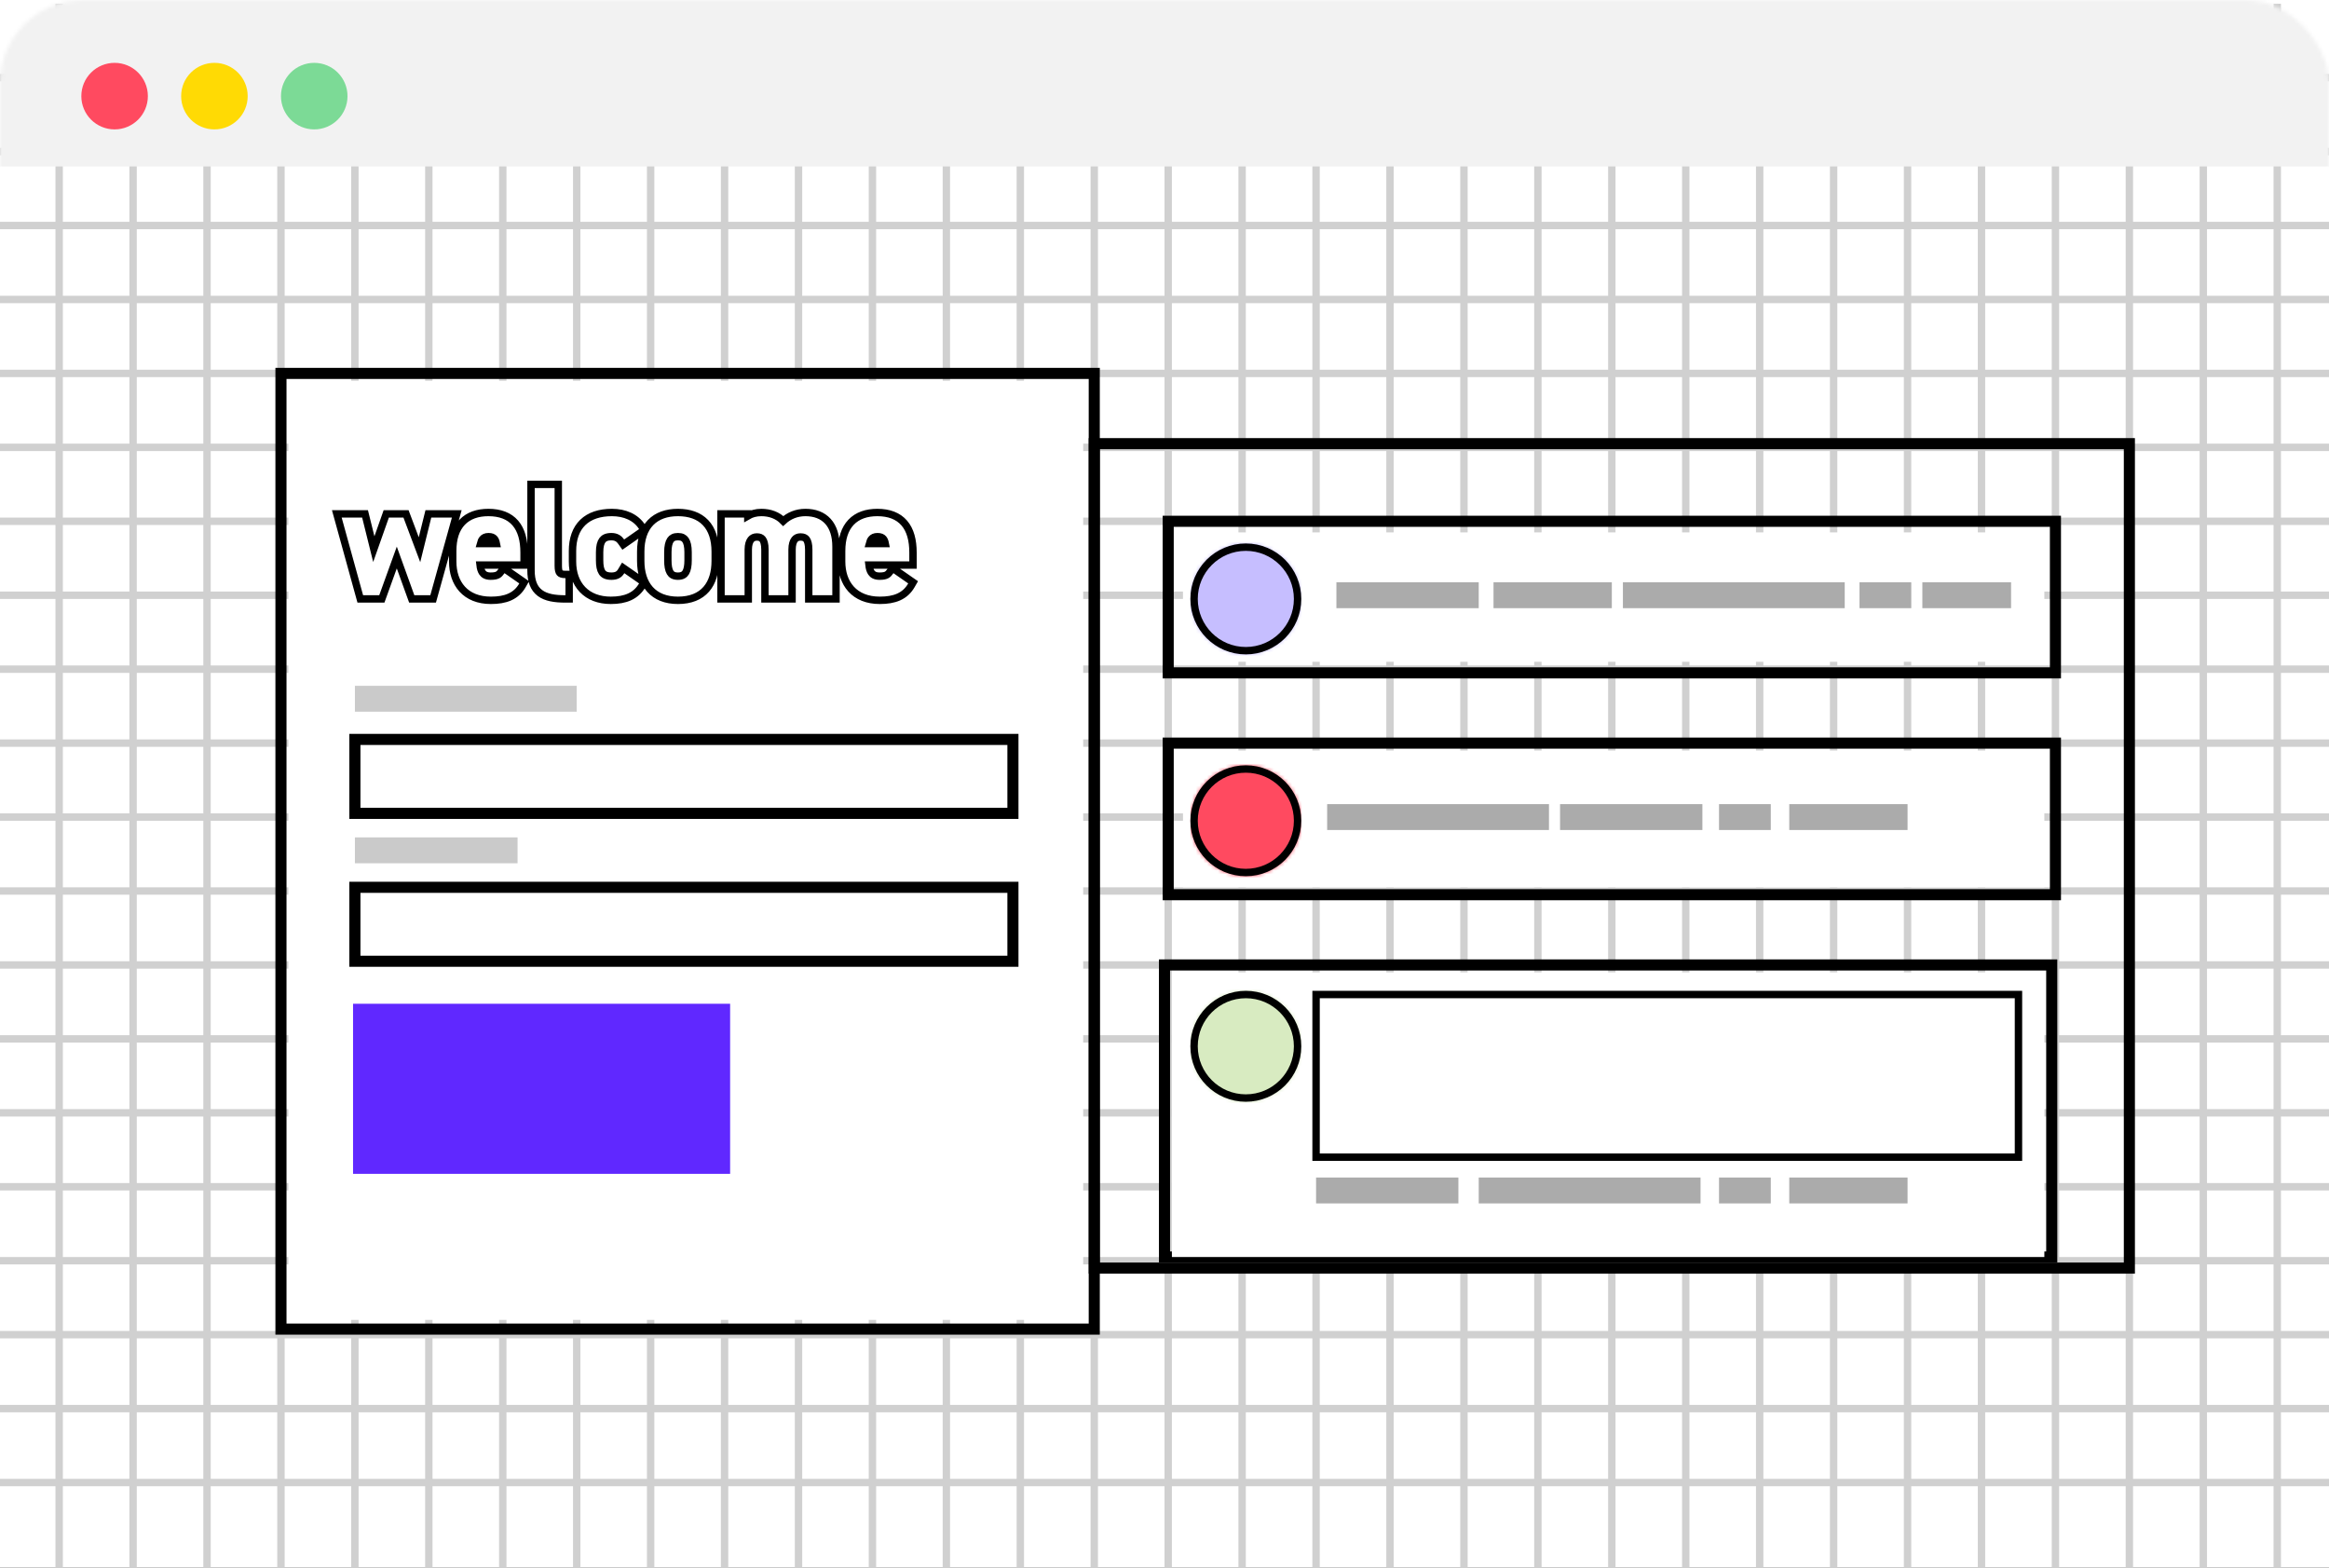 <svg width="630" height="424" viewBox="0 0 630 424" fill="none" xmlns="http://www.w3.org/2000/svg">
<rect x="0" y="0" width="630" height="424" fill="#333333" stroke="none"/>
<g clip-path="url(#clip0)">
<rect width="630" height="424" fill="white"/>
<path d="M16 1V424" stroke="#D0D0D0" stroke-width="2"/>
<path d="M36 1V424" stroke="#D0D0D0" stroke-width="2"/>
<path d="M56 1V424" stroke="#D0D0D0" stroke-width="2"/>
<path d="M76 1V424" stroke="#D0D0D0" stroke-width="2"/>
<path d="M96 1V424" stroke="#D0D0D0" stroke-width="2"/>
<path d="M116 1V424" stroke="#D0D0D0" stroke-width="2"/>
<path d="M136 1V424" stroke="#D0D0D0" stroke-width="2"/>
<path d="M156 1V424" stroke="#D0D0D0" stroke-width="2"/>
<path d="M176 1V424" stroke="#D0D0D0" stroke-width="2"/>
<path d="M196 1V424" stroke="#D0D0D0" stroke-width="2"/>
<path d="M216 1V424" stroke="#D0D0D0" stroke-width="2"/>
<path d="M236 1V424" stroke="#D0D0D0" stroke-width="2"/>
<path d="M256 1V424" stroke="#D0D0D0" stroke-width="2"/>
<path d="M276 1V424" stroke="#D0D0D0" stroke-width="2"/>
<path d="M296 1V424" stroke="#D0D0D0" stroke-width="2"/>
<path d="M316 1V424" stroke="#D0D0D0" stroke-width="2"/>
<path d="M336 1V424" stroke="#D0D0D0" stroke-width="2"/>
<path d="M356 1V424" stroke="#D0D0D0" stroke-width="2"/>
<path d="M376 1V424" stroke="#D0D0D0" stroke-width="2"/>
<path d="M396 1V424" stroke="#D0D0D0" stroke-width="2"/>
<path d="M416 1V424" stroke="#D0D0D0" stroke-width="2"/>
<path d="M436 1V424" stroke="#D0D0D0" stroke-width="2"/>
<path d="M456 1V424" stroke="#D0D0D0" stroke-width="2"/>
<path d="M476 1V424" stroke="#D0D0D0" stroke-width="2"/>
<path d="M496 1V424" stroke="#D0D0D0" stroke-width="2"/>
<path d="M516 1V424" stroke="#D0D0D0" stroke-width="2"/>
<path d="M536 1V424" stroke="#D0D0D0" stroke-width="2"/>
<path d="M556 1V424" stroke="#D0D0D0" stroke-width="2"/>
<path d="M576 1V424" stroke="#D0D0D0" stroke-width="2"/>
<path d="M596 1V424" stroke="#D0D0D0" stroke-width="2"/>
<path d="M616 1V424" stroke="#D0D0D0" stroke-width="2"/>
<path d="M0 21L630 21" stroke="#D0D0D0" stroke-width="2"/>
<path d="M0 41L630 41" stroke="#D0D0D0" stroke-width="2"/>
<path d="M0 61L630 61" stroke="#D0D0D0" stroke-width="2"/>
<path d="M0 81L630 81" stroke="#D0D0D0" stroke-width="2"/>
<path d="M0 101L630 101" stroke="#D0D0D0" stroke-width="2"/>
<path d="M0 121L630 121" stroke="#D0D0D0" stroke-width="2"/>
<path d="M0 141L630 141" stroke="#D0D0D0" stroke-width="2"/>
<path d="M0 161L630 161" stroke="#D0D0D0" stroke-width="2"/>
<path d="M0 181L630 181" stroke="#D0D0D0" stroke-width="2"/>
<path d="M0 201L630 201" stroke="#D0D0D0" stroke-width="2"/>
<path d="M0 221L630 221" stroke="#D0D0D0" stroke-width="2"/>
<path d="M0 241L630 241" stroke="#D0D0D0" stroke-width="2"/>
<path d="M0 261L630 261" stroke="#D0D0D0" stroke-width="2"/>
<path d="M0 281L630 281" stroke="#D0D0D0" stroke-width="2"/>
<path d="M0 301L630 301" stroke="#D0D0D0" stroke-width="2"/>
<path d="M0 321L630 321" stroke="#D0D0D0" stroke-width="2"/>
<path d="M0 341L630 341" stroke="#D0D0D0" stroke-width="2"/>
<path d="M0 361L630 361" stroke="#D0D0D0" stroke-width="2"/>
<path d="M0 381L630 381" stroke="#D0D0D0" stroke-width="2"/>
<path d="M0 401L630 401" stroke="#D0D0D0" stroke-width="2"/>
<mask id="mask0" mask-type="alpha" maskUnits="userSpaceOnUse" x="0" y="0" width="630" height="67">
<rect width="630" height="67" rx="22.5" fill="#C4C4C4"/>
</mask>
<g mask="url(#mask0)">
<path d="M-0.01 22.523H630.01" stroke="#F2F2F2" stroke-width="45"/>
</g>
<path d="M35.5 26C35.5 28.485 33.485 30.5 31 30.5C28.515 30.5 26.5 28.485 26.5 26C26.5 23.515 28.515 21.5 31 21.5C33.485 21.5 35.5 23.515 35.5 26Z" stroke="#FF4A60" stroke-width="9"/>
<path d="M62.5 26C62.5 28.485 60.485 30.5 58 30.5C55.515 30.5 53.5 28.485 53.5 26C53.5 23.515 55.515 21.5 58 21.5C60.485 21.5 62.5 23.515 62.5 26Z" stroke="#FFDA04" stroke-width="9"/>
<path d="M89.5 26C89.5 28.485 87.485 30.5 85 30.5C82.515 30.5 80.5 28.485 80.5 26C80.5 23.515 82.515 21.5 85 21.5C87.485 21.5 89.5 23.515 89.5 26Z" stroke="#7CDA96" stroke-width="9"/>
<path d="M78 230H293" stroke="white" stroke-width="254"/>
<path d="M76 359.5V101H296V359.5H76Z" stroke="black" stroke-width="3"/>
<path d="M96 220V200H274V220H96Z" stroke="black" stroke-width="3"/>
<path d="M96 260V240H274V260H96Z" stroke="black" stroke-width="3"/>
<path d="M97 316V273H196V316H97Z" stroke="#6028FF" stroke-width="3"/>
<path d="M97 294.5H195" stroke="#6028FF" stroke-width="41"/>
<path d="M96 189H156" stroke="#CACACA" stroke-width="7"/>
<path d="M96 230H140" stroke="#CACACA" stroke-width="7"/>
<path d="M103.526 161.34L107.332 150.799L111.137 161.34L111.376 162H112.078H116.404H117.164L117.367 161.268L123.205 140.268L123.558 139H122.242H116.656H115.873L115.685 139.76L113.476 148.689L110.074 139.648L109.83 139H109.138H105.19H104.482L104.247 139.667L101.115 148.535L98.936 139.759L98.748 139H97.966H92.422H91.109L91.458 140.266L97.254 161.266L97.457 162H98.218H102.586H103.288L103.526 161.34ZM137.05 154.215L136.233 153.648L135.661 154.461C135.283 154.998 135.012 155.294 134.659 155.491C134.307 155.687 133.761 155.842 132.741 155.842C131.519 155.842 130.88 155.433 130.489 154.864C130.164 154.39 129.951 153.717 129.853 152.844H140.763H141.763V151.844V149.45C141.763 146.139 141.059 143.405 139.417 141.491C137.75 139.547 135.269 138.622 132.111 138.622C129.197 138.622 126.736 139.444 125.013 141.259C123.297 143.066 122.459 145.703 122.459 149.03V151.886C122.459 154.773 123.266 157.41 125.019 159.337C126.787 161.279 129.407 162.378 132.783 162.378C134.752 162.378 136.463 162.117 137.905 161.465C139.37 160.802 140.502 159.761 141.337 158.306L141.793 157.51L141.04 156.987L137.05 154.215ZM152.957 162H153.957V161V156.38V155.38H152.957C151.953 155.38 151.583 155.147 151.407 154.934C151.19 154.672 151.017 154.15 151.017 153.062V132.02V131.02H150.017H144.641H143.641V132.02V154.28C143.641 157.061 144.346 159.119 146.074 160.41C147.723 161.642 150.093 162 152.957 162ZM169.452 154.215L168.574 153.605L168.024 154.522C167.732 155.009 167.392 155.321 167 155.52C166.599 155.725 166.082 155.842 165.396 155.842C163.944 155.842 163.251 155.379 162.854 154.779C162.398 154.089 162.196 153.017 162.196 151.55V149.366C162.196 147.768 162.482 146.732 162.957 146.108C163.388 145.542 164.1 145.158 165.396 145.158C166.702 145.158 167.467 145.714 168.024 146.5L168.598 147.31L169.412 146.742L173.444 143.928L174.23 143.38L173.715 142.571C172.011 139.894 168.992 138.622 165.522 138.622C162.227 138.622 159.526 139.486 157.648 141.309C155.766 143.137 154.862 145.783 154.862 149.03V151.886C154.862 154.935 155.761 157.579 157.571 159.466C159.386 161.36 162.009 162.378 165.228 162.378C167.206 162.378 168.907 162.093 170.337 161.429C171.785 160.757 172.9 159.72 173.732 158.318L174.206 157.518L173.442 156.987L169.452 154.215ZM218.764 161V162H219.764H225.14H226.14V161V147.854C226.14 144.973 225.431 142.64 223.965 141.02C222.485 139.384 220.368 138.622 217.874 138.622C215.396 138.622 213.36 139.548 211.871 140.93C210.371 139.394 208.303 138.622 205.946 138.622C204.459 138.622 203.241 138.994 202.284 139.554V139H201.284H196.034H195.034V140V161V162H196.034H201.41H202.41V161V148.652C202.41 147.302 202.725 146.45 203.123 145.956C203.499 145.489 204.028 145.242 204.728 145.242C205.473 145.242 205.94 145.448 206.255 145.838C206.608 146.272 206.92 147.113 206.92 148.694V161V162H207.92H213.254H214.254V161V148.652C214.254 147.295 214.561 146.442 214.951 145.949C215.317 145.487 215.832 145.242 216.53 145.242C217.384 145.242 217.85 145.489 218.151 145.888C218.498 146.349 218.764 147.199 218.764 148.694V161ZM242.255 154.215L241.439 153.648L240.866 154.461C240.488 154.998 240.217 155.294 239.864 155.491C239.512 155.687 238.966 155.842 237.946 155.842C236.724 155.842 236.085 155.433 235.694 154.864C235.369 154.39 235.156 153.717 235.059 152.844H245.968H246.968V151.844V149.45C246.968 146.139 246.264 143.405 244.622 141.491C242.955 139.547 240.474 138.622 237.316 138.622C234.402 138.622 231.941 139.444 230.218 141.259C228.502 143.066 227.664 145.703 227.664 149.03V151.886C227.664 154.773 228.471 157.41 230.224 159.337C231.992 161.279 234.612 162.378 237.988 162.378C239.957 162.378 241.668 162.117 243.11 161.465C244.575 160.802 245.707 159.761 246.542 158.306L246.998 157.51L246.245 156.987L242.255 154.215ZM132.153 145.158C132.968 145.158 133.427 145.379 133.723 145.721C133.947 145.979 134.147 146.388 134.271 147.022H129.967C130.102 146.498 130.293 146.105 130.522 145.826C130.853 145.423 131.339 145.158 132.153 145.158ZM193.463 149.198C193.463 145.887 192.612 143.208 190.838 141.356C189.058 139.496 186.494 138.622 183.391 138.622C180.326 138.622 177.765 139.498 175.977 141.353C174.194 143.203 173.319 145.881 173.319 149.198V151.718C173.319 154.815 174.104 157.5 175.826 159.421C177.565 161.359 180.131 162.378 183.391 162.378C186.775 162.378 189.349 161.328 191.059 159.362C192.748 157.421 193.463 154.736 193.463 151.718V149.198ZM183.391 155.842C182.205 155.842 181.622 155.423 181.263 154.819C180.844 154.115 180.653 153.02 180.653 151.55V149.366C180.653 147.76 180.92 146.701 181.355 146.067C181.738 145.506 182.333 145.158 183.391 145.158C184.448 145.158 185.043 145.506 185.427 146.067C185.861 146.701 186.129 147.76 186.129 149.366V151.55C186.129 153.013 185.928 154.11 185.505 154.816C185.138 155.426 184.55 155.842 183.391 155.842ZM237.358 145.158C238.173 145.158 238.633 145.379 238.928 145.721C239.152 145.979 239.352 146.388 239.476 147.022H235.172C235.307 146.498 235.499 146.105 235.727 145.826C236.058 145.423 236.544 145.158 237.358 145.158Z" stroke="black" stroke-width="2"/>
<path d="M296 343V120H576V343H296Z" stroke="black" stroke-width="3"/>
<path d="M316 182V141H556V182H316Z" stroke="black" stroke-width="3"/>
<path d="M542 168H331V155H542V168Z" stroke="white" stroke-width="22"/>
<mask id="mask1" mask-type="alpha" maskUnits="userSpaceOnUse" x="322" y="147" width="30" height="30">
<circle cx="337" cy="162" r="15" fill="#C4C4C4"/>
</mask>
<g mask="url(#mask1)">
<path d="M322 161H352" stroke="#C6BEFF" stroke-width="34"/>
</g>
<path d="M351 162C351 169.732 344.732 176 337 176C329.268 176 323 169.732 323 162C323 154.268 329.268 148 337 148C344.732 148 351 154.268 351 162Z" stroke="black" stroke-width="2"/>
<path d="M361.5 161H400" stroke="#ABABAB" stroke-width="7"/>
<path d="M404 161H436" stroke="#ABABAB" stroke-width="7"/>
<path d="M439 161H499" stroke="#ABABAB" stroke-width="7"/>
<path d="M503 161H517" stroke="#ABABAB" stroke-width="7"/>
<path d="M520 161H544" stroke="#ABABAB" stroke-width="7"/>
<path d="M316 242V201H556V242H316Z" stroke="black" stroke-width="3"/>
<path d="M539.5 226.5H333.5V216.5H539.5V226.5Z" stroke="white" stroke-width="27"/>
<mask id="mask2" mask-type="alpha" maskUnits="userSpaceOnUse" x="322" y="207" width="30" height="30">
<circle cx="337" cy="222" r="15" fill="#C4C4C4"/>
</mask>
<g mask="url(#mask2)">
<path d="M322 221H352" stroke="#FF4A60" stroke-width="34"/>
</g>
<path d="M351 222C351 229.732 344.732 236 337 236C329.268 236 323 229.732 323 222C323 214.268 329.268 208 337 208C344.732 208 351 214.268 351 222Z" stroke="black" stroke-width="2"/>
<path d="M422 221H460.5" stroke="#ABABAB" stroke-width="7"/>
<path d="M359 221H419" stroke="#ABABAB" stroke-width="7"/>
<path d="M484 221H516" stroke="#ABABAB" stroke-width="7"/>
<path d="M465 221H479" stroke="#ABABAB" stroke-width="7"/>
<path d="M315 340V261H555V340H315Z" stroke="black" stroke-width="3"/>
<path d="M526 313H344V290H526V313Z" stroke="white" stroke-width="54"/>
<path d="M356 313V269H546V313H356Z" stroke="black" stroke-width="2"/>
<mask id="mask3" mask-type="alpha" maskUnits="userSpaceOnUse" x="322" y="268" width="30" height="30">
<circle cx="337" cy="283" r="15" fill="#C4C4C4"/>
</mask>
<g mask="url(#mask3)">
<path d="M322 282H352" stroke="#D8EBC1" stroke-width="34"/>
</g>
<path d="M351 283C351 290.732 344.732 297 337 297C329.268 297 323 290.732 323 283C323 275.268 329.268 269 337 269C344.732 269 351 275.268 351 283Z" stroke="black" stroke-width="2"/>
<path d="M356 322H394.5" stroke="#ABABAB" stroke-width="7"/>
<path d="M400 322H460" stroke="#ABABAB" stroke-width="7"/>
<path d="M484 322H516" stroke="#ABABAB" stroke-width="7"/>
<path d="M465 322H479" stroke="#ABABAB" stroke-width="7"/>
</g>
<defs>
<clipPath id="clip0">
<rect width="630" height="424" fill="white"/>
</clipPath>
</defs>
</svg>
